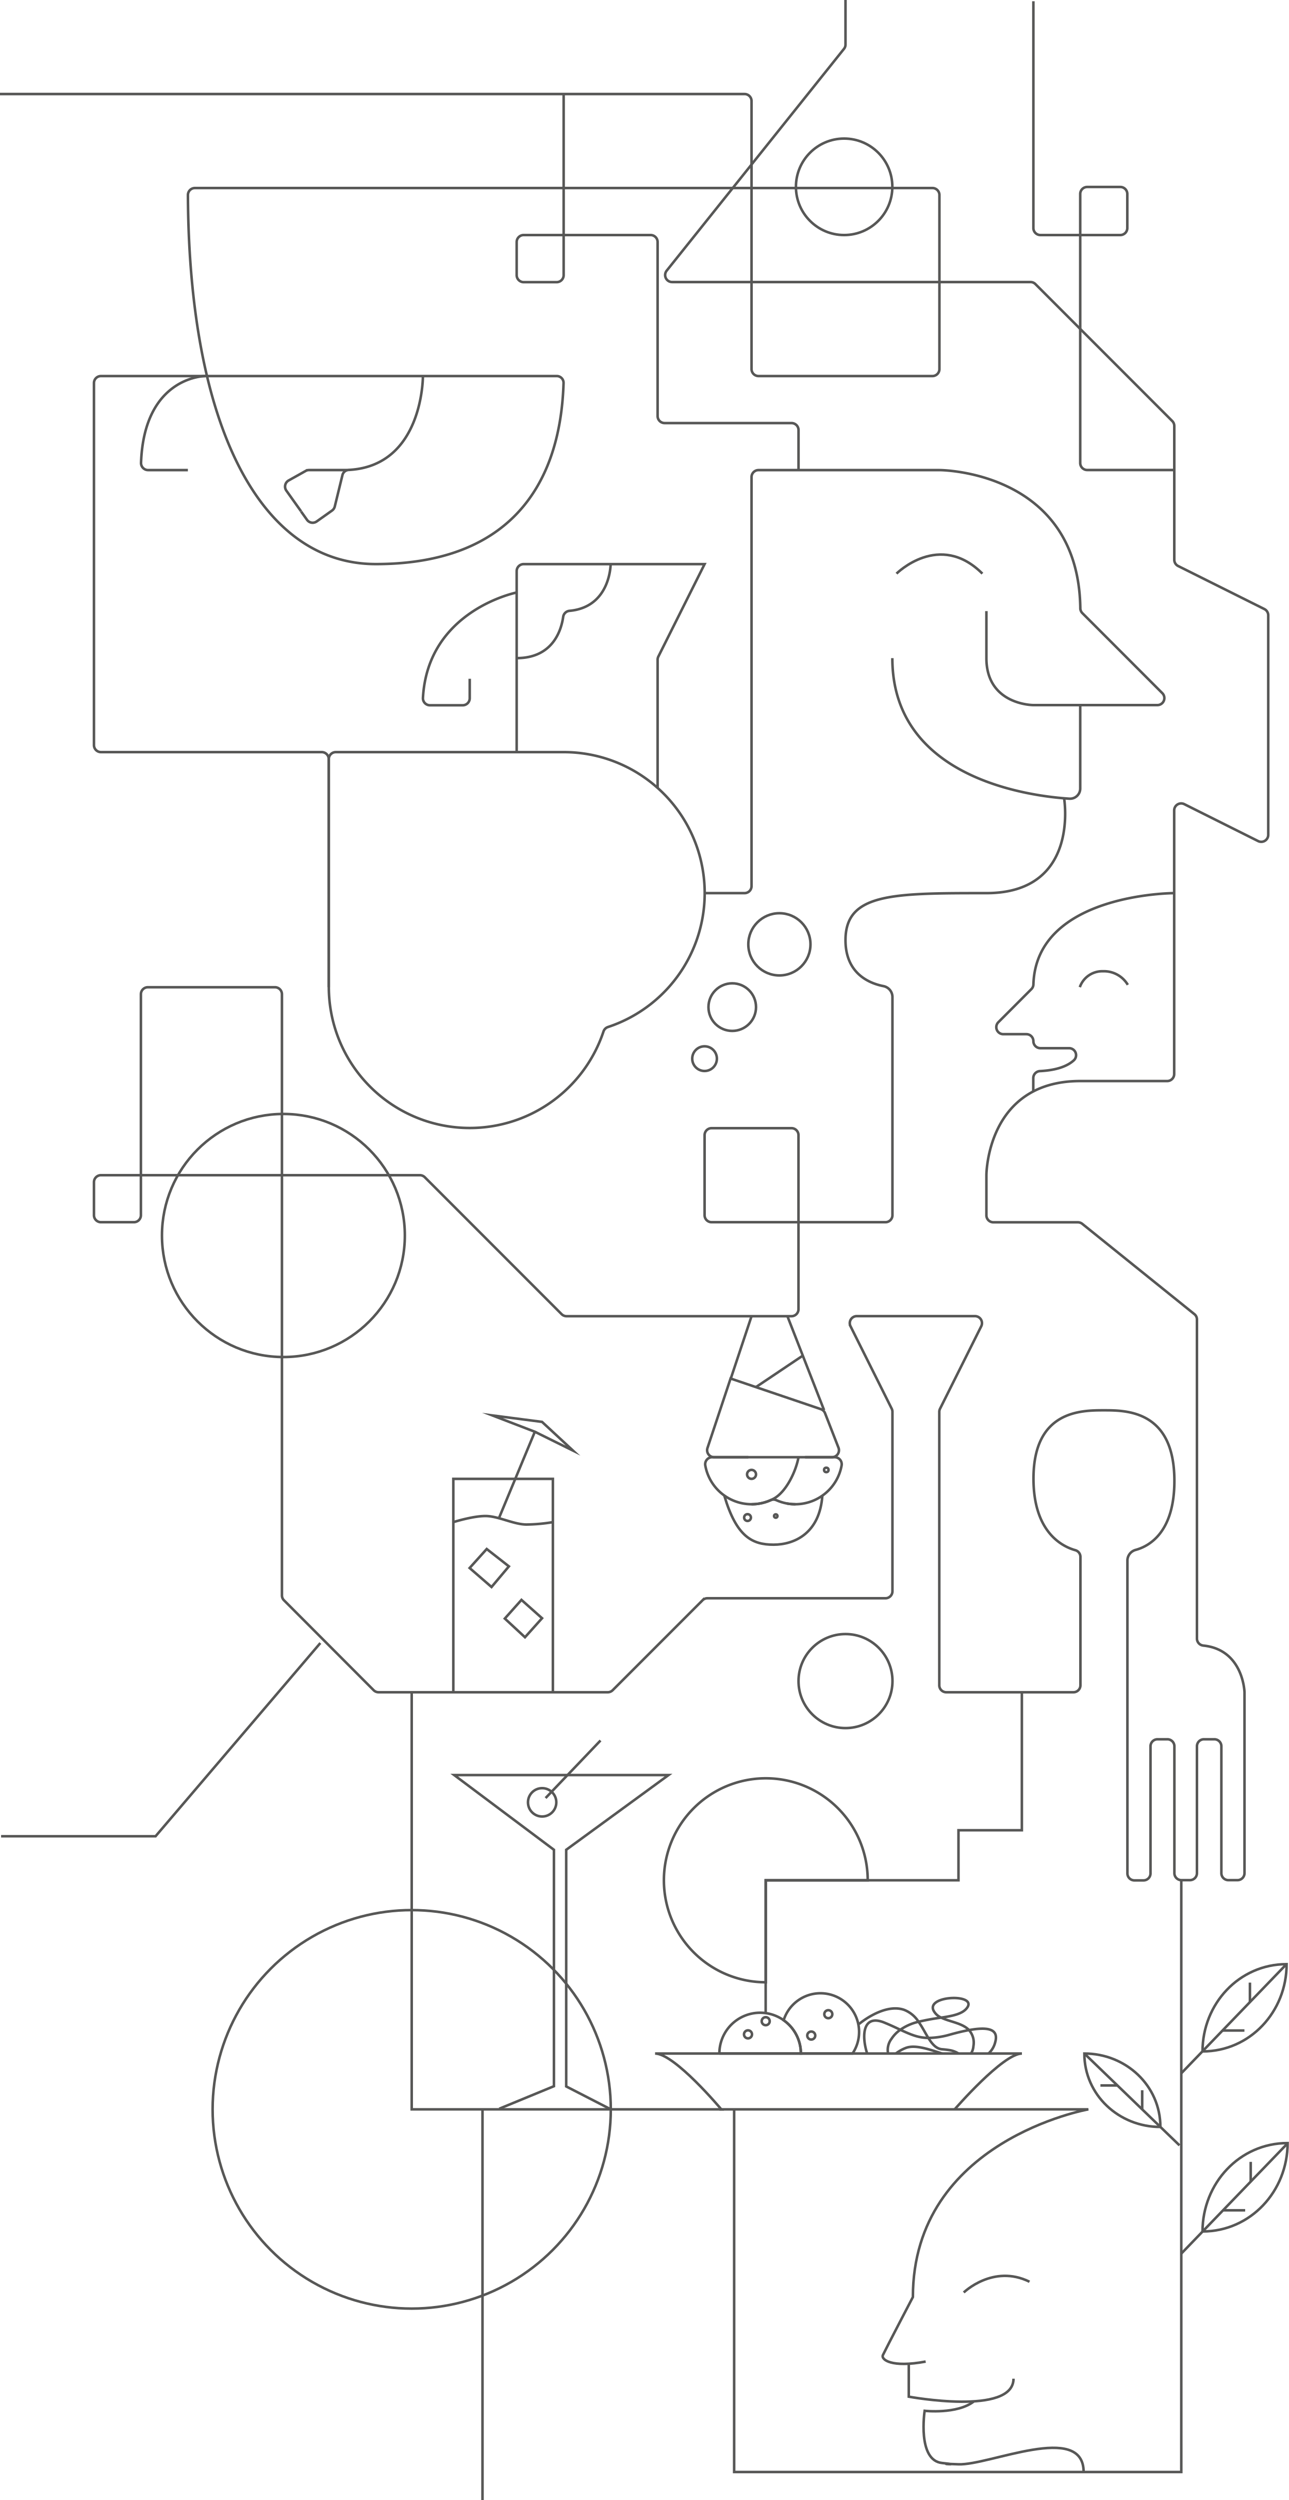 <svg xmlns="http://www.w3.org/2000/svg" viewBox="0 0 379.46 735.44"><defs><style>.cls-1{fill:none;stroke:#575756;stroke-miterlimit:10;stroke-width:0.75px;}</style></defs><title>trama</title><g id="Capa_2" data-name="Capa 2"><g id="Capa_6" data-name="Capa 6"><path class="cls-1" d="M0,27.66H219.18a2.06,2.06,0,0,1,2.06,2.06v78.84a2.06,2.06,0,0,0,2.06,2.06h51.19a2.06,2.06,0,0,0,2.06-2.06V57.37a2.06,2.06,0,0,0-2.06-2.06H57.38a2.06,2.06,0,0,0-2.06,2.08c.33,67.89,21.22,108.54,55.3,108.54,37.64,0,54.27-21.36,55.28-53.2a2,2,0,0,0-2.06-2.11H29.72a2.06,2.06,0,0,0-2.06,2.06v106.5a2.06,2.06,0,0,0,2.06,2.06h65a2.06,2.06,0,0,1,2.06,2.06v67.08"/><path class="cls-1" d="M96.8,290.38a41.49,41.49,0,0,0,80.87,13A2.09,2.09,0,0,1,179,302.1a41.48,41.48,0,0,0-13.06-80.86H98.85a2.06,2.06,0,0,0-2.06,2.06Z"/><path class="cls-1" d="M207.42,262.72h11.76a2.06,2.06,0,0,0,2.06-2.06V140.34a2.06,2.06,0,0,1,2.06-2.06h53.25s40.92,0,41.48,40.64a2.07,2.07,0,0,0,.59,1.43l23.55,23.55a2.06,2.06,0,0,1-1.46,3.51h-36.5s-13.83,0-13.83-13.82V179.76"/><path class="cls-1" d="M318,207.41v24.53a3,3,0,0,1-3.19,3c-11.77-.76-52.12-5.93-52.12-41.35"/><path class="cls-1" d="M313.25,234.82s4.78,27.9-22.87,27.9-41.48,0-41.48,13.83c0,9.93,7.12,12.73,11.15,13.52a3.28,3.28,0,0,1,2.67,3.21v64.18a2.06,2.06,0,0,1-2.06,2.06H209.48a2.06,2.06,0,0,1-2.06-2.06V333.92a2.06,2.06,0,0,1,2.06-2.06H233a2.06,2.06,0,0,1,2.06,2.06v51.19a2.06,2.06,0,0,1-2.06,2.06H166.78a2.07,2.07,0,0,1-1.45-.6l-40.28-40.28a2.09,2.09,0,0,0-1.46-.6H29.72a2.06,2.06,0,0,0-2.06,2.06v9.71a2.06,2.06,0,0,0,2.06,2.06h9.7a2.06,2.06,0,0,0,2.06-2.06v-65a2.06,2.06,0,0,1,2.06-2.06H80.9A2.07,2.07,0,0,1,83,292.44V469.28a2,2,0,0,0,.6,1.46L110,497.19a2.07,2.07,0,0,0,1.45.6H178.9a2.07,2.07,0,0,0,1.46-.6l26.45-26.45a2,2,0,0,1,1.46-.6h52.39a2.06,2.06,0,0,0,2.06-2.06V415.31a2.1,2.1,0,0,0-.21-.92l-12.12-24.24a2.06,2.06,0,0,1,1.84-3H287a2.06,2.06,0,0,1,1.85,3l-12.12,24.24a2.11,2.11,0,0,0-.22.92v80.42a2.06,2.06,0,0,0,2.06,2.06H316a2.06,2.06,0,0,0,2.06-2.06V458a2.06,2.06,0,0,0-1.5-2c-3.57-1-12.32-5-12.32-21.05,0-20.12,14.12-20.1,20.79-20.1s20.69.08,20.69,20.77c0,15.19-7.46,19.23-11.42,20.3a3.27,3.27,0,0,0-2.41,3.15v92a2.06,2.06,0,0,0,2.06,2.06h2.68a2.06,2.06,0,0,0,2.06-2.06V513.68a2.06,2.06,0,0,1,2.06-2.06h2.91a2.06,2.06,0,0,1,2.06,2.06V551a2.06,2.06,0,0,0,2.06,2.06h2.52a2.06,2.06,0,0,0,2.06-2.06V513.68a2.06,2.06,0,0,1,2.06-2.06h3.07a2.06,2.06,0,0,1,2.06,2.06V551a2.06,2.06,0,0,0,2.06,2.06h2.69a2.06,2.06,0,0,0,2.06-2.06V497.79s-.3-12.51-12.1-13.73a2.08,2.08,0,0,1-1.9-2.05V388.16a2,2,0,0,0-.77-1.61L318.6,360a2.09,2.09,0,0,0-1.29-.45H292.44a2.06,2.06,0,0,1-2.06-2.06V345.69S290.38,318,318,318h25.6a2.06,2.06,0,0,0,2.06-2.06V238.4a2.06,2.06,0,0,1,3-1.84l21.69,10.84a2.06,2.06,0,0,0,3-1.84V181a2.06,2.06,0,0,0-1.14-1.84L346.83,166.5a2.06,2.06,0,0,1-1.14-1.84V125.3a2.06,2.06,0,0,0-.61-1.46L304.81,83.57a2,2,0,0,0-1.46-.6H197.87a2.06,2.06,0,0,1-1.61-3.35l52.18-65.23a2,2,0,0,0,.46-1.29V0"/><path class="cls-1" d="M263.91,168.74s12.64-12.64,25.29,0"/><path class="cls-1" d="M60.44,110.62s-18,0-18.92,25.51a2.08,2.08,0,0,0,2.07,2.15H55.31"/><circle class="cls-1" cx="248.5" cy="54.95" r="14.19"/><path class="cls-1" d="M152.1,221.24V168a2.06,2.06,0,0,1,2.06-2.06h53.26L193.8,193.15a2.1,2.1,0,0,0-.21.92v37.74"/><path class="cls-1" d="M152.1,174.29s-26.19,5.18-27.59,31a2.06,2.06,0,0,0,2.06,2.17h9.64a2.07,2.07,0,0,0,2.07-2.06v-5.73"/><path class="cls-1" d="M179.76,165.93s0,12.64-12.09,13.75a2.07,2.07,0,0,0-1.88,1.78c-.52,3.69-2.89,12.13-13.69,12.13"/><path class="cls-1" d="M345.69,262.72s-40.65,0-41.47,26.83a2.06,2.06,0,0,1-.6,1.41l-9.72,9.73a2.06,2.06,0,0,0,1.45,3.52h6.8a2.06,2.06,0,0,1,2.06,2.06h0a2.06,2.06,0,0,0,2.06,2.06h8.44a2.06,2.06,0,0,1,1.41,3.57c-1.61,1.47-4.54,2.89-9.94,3.17a2.07,2.07,0,0,0-2,2.06v3.95"/><path class="cls-1" d="M317.88,290.38a7,7,0,0,1,6.78-4.68,8.18,8.18,0,0,1,7.35,4"/><circle class="cls-1" cx="207.41" cy="311.41" r="3.63"/><circle class="cls-1" cx="215.56" cy="296.25" r="7"/><circle class="cls-1" cx="229.44" cy="277.78" r="9.15"/><circle class="cls-1" cx="248.9" cy="494.5" r="13.83"/><path class="cls-1" d="M245,428.65H210.27a2.06,2.06,0,0,1-2-2.71l1.85-5.56h0l4.95-14.88h0l26.55,9a2.07,2.07,0,0,1,1.26,1.21l1.39,3.56,2.56,6.56A2.06,2.06,0,0,1,245,428.65Z"/><line class="cls-1" x1="242.6" y1="414.82" x2="231.8" y2="387.17"/><line class="cls-1" x1="221.24" y1="387.17" x2="215.14" y2="405.49"/><path class="cls-1" d="M235.08,428.58c-.75,4.26-3.67,10.34-7.37,12.3a13.84,13.84,0,0,1-20.09-9.83,2.07,2.07,0,0,1,2-2.4h10.68"/><path class="cls-1" d="M237,428.65h8.76a2.07,2.07,0,0,1,2,2.4,13.86,13.86,0,0,1-13.62,11.43,13.46,13.46,0,0,1-2.48-.22"/><path class="cls-1" d="M221.24,442.48a13.67,13.67,0,0,0,5.62-1.19,2.07,2.07,0,0,1,1.69,0,13.71,13.71,0,0,0,5.62,1.19"/><path class="cls-1" d="M242.09,439.92c-.76,11-8.08,14.46-14.38,14.46S216.79,452,213.24,440"/><circle class="cls-1" cx="221.24" cy="433.7" r="1.32"/><circle class="cls-1" cx="243.25" cy="432.39" r="0.66"/><circle class="cls-1" cx="228.37" cy="445.95" r="0.5"/><circle class="cls-1" cx="220.06" cy="446.4" r="1"/><line class="cls-1" x1="222.56" y1="408.01" x2="236.33" y2="398.77"/><path class="cls-1" d="M88.63,150.41l-4.33-6.08a2.06,2.06,0,0,1,.68-3l5-2.8a2.07,2.07,0,0,1,1-.26h11.22"/><path class="cls-1" d="M124.5,110.62s.15,26.46-21.83,27.61a2,2,0,0,0-1.87,1.57L98.55,149a2.06,2.06,0,0,1-.81,1.19l-4.5,3.19a2.05,2.05,0,0,1-2.87-.48l-1.74-2.44"/><path class="cls-1" d="M235.07,138.28V126.51a2.06,2.06,0,0,0-2.06-2.06H195.65a2.06,2.06,0,0,1-2.06-2.06V71.2a2.06,2.06,0,0,0-2.06-2.06H154.16a2.06,2.06,0,0,0-2.06,2.06v9.7A2.07,2.07,0,0,0,154.16,83h9.71a2.07,2.07,0,0,0,2.06-2.07V27.7"/><path class="cls-1" d="M304.21.36V67.08a2.06,2.06,0,0,0,2.06,2.06H329.8a2.06,2.06,0,0,0,2.06-2.06V57A2.06,2.06,0,0,0,329.8,55h-9.71A2.06,2.06,0,0,0,318,57v79.2a2.06,2.06,0,0,0,2.06,2.06h25.6"/><path class="cls-1" d="M121.2,497.79V620.48h91.14s-13.74-16.42-19.5-16.42h108c-5.59,0-19.8,16.42-19.8,16.42"/><path class="cls-1" d="M235.77,604.06h-24a12,12,0,0,1,24,0Z"/><path class="cls-1" d="M252.9,597.71a11.36,11.36,0,0,1-1.93,6.35h-15.2a12,12,0,0,0-5.08-9.79,11.37,11.37,0,0,1,22.21,3.44Z"/><path class="cls-1" d="M291,604.06a6.61,6.61,0,0,0,2-3.44c1-3.73-2.07-4.48-7.74-3.45-1.63.29-3.49.74-5.52,1.3a24,24,0,0,1-6.4,1c-3,0-5.26-1-8.35-2.42-1.29-.61-2.73-1.3-4.45-2-6.71-2.89-6.92,3.93-5.26,9"/><path class="cls-1" d="M285.84,604.06a4.52,4.52,0,0,0,.72-2.18,5.56,5.56,0,0,0-1.3-4.71c-1.95-2.08-5.65-2.42-8.18-3.67a4.61,4.61,0,0,1-2.27-2.1c-2.14-4.55,13.27-5,9.78-.66-1.35,1.71-4.21,2.27-7.51,2.76a65.77,65.77,0,0,0-6.65,1.21A15.5,15.5,0,0,0,265,597.1a9.77,9.77,0,0,0-2.56,2.64,5.37,5.37,0,0,0-1,4.32"/><path class="cls-1" d="M263.73,604.06a11.51,11.51,0,0,1,3-1.67c2.77-1,6.87.48,10.61,1.67"/><path class="cls-1" d="M282.16,604.06a6.88,6.88,0,0,0-2.67-1c-.77-.13-1.61-.21-2.15-.25-1.73-.14-2.9-1.5-4-3.25-.94-1.48-1.81-3.25-2.91-4.81a8.9,8.9,0,0,0-4.33-3.56c-5.94-2-13.2,4.18-13.2,4.18"/><circle class="cls-1" cx="243.84" cy="592.49" r="1.18"/><circle class="cls-1" cx="238.82" cy="598.77" r="1.18"/><circle class="cls-1" cx="225.41" cy="594.55" r="1.18"/><circle class="cls-1" cx="220.2" cy="598.42" r="1.18"/><circle class="cls-1" cx="121.2" cy="620.48" r="58.61"/><circle class="cls-1" cx="83.43" cy="363.43" r="35.75"/><path class="cls-1" d="M255.44,553.1h-30v30a30,30,0,1,1,30-30Z"/><path class="cls-1" d="M211.77,620.48H320.4s-51.66,9.1-51.66,55.21c0,0-7.67,14.66-8.82,17.06-.64,1.34,2.53,3.81,12.58,1.92"/><path class="cls-1" d="M267.53,695.28V705s30.83,5.69,30.83-5.3"/><path class="cls-1" d="M319,727.16c0-14.78-27.85-1.89-36.85-2.27s2.56.38-4.82-.38-5.13-15.35-5.13-15.35,9.48,1.05,14.4-2.7"/><path class="cls-1" d="M283.71,674.35s8.65-8.43,19.36-3.16"/><polyline class="cls-1" points="225.4 592.06 225.4 583.13 225.4 553.1 255.44 553.1 282.16 553.1 282.16 538.38 300.82 538.38 300.82 497.79"/><polyline class="cls-1" points="133.45 497.79 133.45 435.02 162.76 435.02 162.76 497.79"/><path class="cls-1" d="M133.45,447.75s5.66-1.8,9.45-1.8,8.33,2.5,12.12,2.5a51.23,51.23,0,0,0,7.74-.7"/><polygon class="cls-1" points="143.28 455.65 149.81 460.76 144.7 466.83 138.25 461.24 143.28 455.65"/><polygon class="cls-1" points="148.61 476.11 153.51 470.62 159.57 476.01 154.55 481.61 148.61 476.11"/><polyline class="cls-1" points="157.45 421.16 168.7 426.72 159.57 418.26 144.95 416.36 157.45 421.16 146.87 446.6"/><polyline class="cls-1" points="347.75 553.1 347.75 727.16 216.12 727.16 216.12 620.48"/><line class="cls-1" x1="347.75" y1="662.92" x2="379.08" y2="630.44"/><path class="cls-1" d="M354,656.4h0c0-14.15,10.9-26,25.05-26h0c0,14.14-10.9,26-25.05,26Z"/><line class="cls-1" x1="360.03" y1="650.18" x2="366.56" y2="650.18"/><line class="cls-1" x1="368.19" y1="641.72" x2="368.19" y2="635.93"/><line class="cls-1" x1="347.75" y1="609.88" x2="378.72" y2="577.77"/><path class="cls-1" d="M354,603.44h0c0-14,10.78-25.67,24.76-25.67h0c0,14-10.77,25.67-24.76,25.67Z"/><line class="cls-1" x1="359.89" y1="597.29" x2="366.34" y2="597.29"/><line class="cls-1" x1="367.96" y1="588.93" x2="367.96" y2="583.2"/><line class="cls-1" x1="347.22" y1="631.07" x2="319.21" y2="604.06"/><path class="cls-1" d="M341.6,625.66h0c-12.2,0-22.39-9.4-22.39-21.6h0c12.2,0,22.39,9.4,22.39,21.6Z"/><line class="cls-1" x1="336.24" y1="620.49" x2="336.24" y2="614.86"/><line class="cls-1" x1="328.94" y1="613.45" x2="323.95" y2="613.45"/><line class="cls-1" x1="142.04" y1="620.62" x2="142.04" y2="735.44"/><polyline class="cls-1" points="146.97 620.3 163.07 613.67 163.07 544.13 133.71 522.15 196.8 522.15 166.68 544.13 166.68 613.74 179.81 620.48"/><circle class="cls-1" cx="159.6" cy="530.17" r="4.17"/><line class="cls-1" x1="160.61" y1="528.91" x2="176.78" y2="511.98"/><polyline class="cls-1" points="94.3 483.31 45.79 540.15 0.32 540.15"/></g></g></svg>